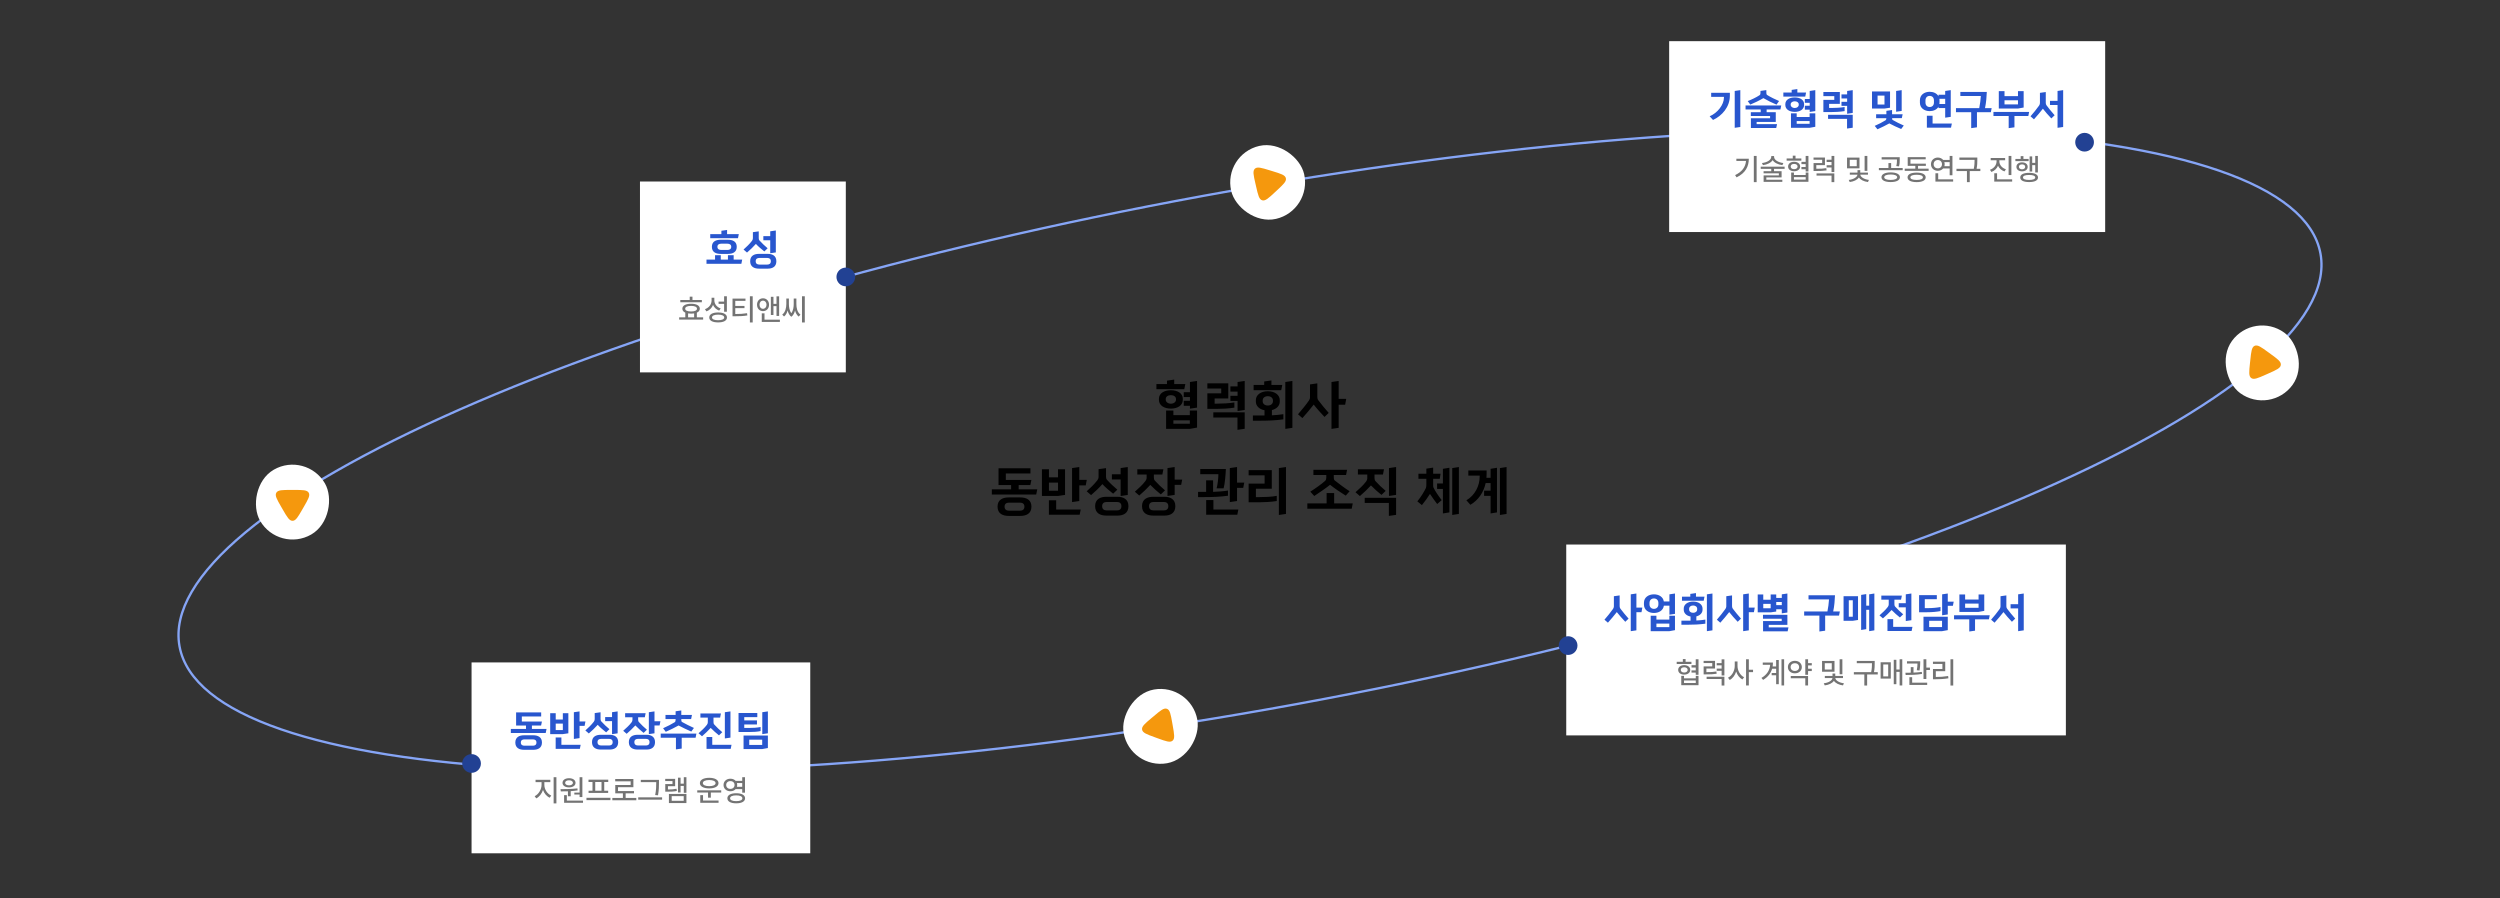 <svg width="1336" height="480" viewBox="0 0 1336 480" fill="none" xmlns="http://www.w3.org/2000/svg">
<rect x="0" y="0" width="1336" height="480" fill="#333333" stroke="none"/>
<g clip-path="url(#clip0_307_2910)">
<path d="M1240.07 135.576C1243.42 154.052 1230.91 174.73 1204.91 196.355C1178.96 217.942 1139.75 240.307 1090.19 262.146C991.092 305.819 850.738 347.333 692.628 376.323C534.518 405.313 388.627 416.283 280.576 410.592C226.545 407.746 182.011 400.736 150.15 389.749C118.235 378.744 99.275 363.835 95.926 345.359C92.576 326.882 105.085 306.204 131.085 284.579C157.04 262.992 196.249 240.627 245.805 218.789C344.908 175.115 485.261 133.601 643.371 104.611C801.481 75.621 947.372 64.651 1055.42 70.342C1109.45 73.188 1153.99 80.198 1185.85 91.185C1217.76 102.19 1236.72 117.099 1240.07 135.576Z" stroke="#86A5F6" stroke-width="1.25"/>
</g>
<rect width="181" height="102" transform="translate(252 354)" fill="white"/>
<path d="M272.99 389.542H281.086V387.738H275.806V380.698H289.204V382.876H278.864V385.582H289.6L289.16 387.738H284.254V389.542H292.064L291.624 391.72H272.99V389.542ZM284.936 392.93C287.4 392.93 289.622 393.854 289.622 396.802C289.622 399.772 287.4 400.696 284.936 400.696H280.074C277.61 400.696 275.388 399.772 275.388 396.802C275.388 393.854 277.61 392.93 280.074 392.93H284.936ZM284.826 395.13H280.206C279.216 395.13 278.336 395.548 278.336 396.802C278.336 398.078 279.216 398.496 280.206 398.496H284.826C285.816 398.496 286.674 398.078 286.674 396.802C286.674 395.548 285.816 395.13 284.826 395.13ZM296.973 384.504H300.779V381.116H303.727V391.874L300.779 392.314H294.025V381.116H296.973V384.504ZM309.711 380.17V385.56H312.857L312.417 387.892H309.711V394.448L306.675 394.888V380.61L309.711 380.17ZM309.865 400.212H296.951V394.118H300.009V398.012H310.305L309.865 400.212ZM296.973 390.136H300.779V386.704H296.973V390.136ZM325.775 392.666C328.173 392.666 330.351 393.634 330.351 396.604C330.351 399.596 328.173 400.564 325.775 400.564H321.067C318.581 400.564 316.359 399.596 316.359 396.604C316.359 393.634 318.581 392.666 321.067 392.666H325.775ZM320.935 380.632V384.218C320.935 384.68 321.023 385.186 321.331 385.516C322.695 387.034 324.147 388.376 325.687 389.674L323.927 391.368C322.365 390.114 320.759 388.816 319.417 387.342C318.075 388.882 316.271 390.598 314.665 391.962L312.817 390.356C314.357 388.97 315.985 387.452 317.327 385.692C317.613 385.318 317.811 384.812 317.811 384.35V381.072L320.935 380.632ZM327.073 392.336V385.384H323.399V383.206H327.073V380.61L330.065 380.17V391.896L327.073 392.336ZM325.489 394.844H321.309C320.121 394.844 319.307 395.328 319.307 396.604C319.307 397.902 320.121 398.386 321.309 398.386H325.489C326.589 398.386 327.403 397.902 327.403 396.604C327.403 395.328 326.589 394.844 325.489 394.844ZM345.468 392.666C347.866 392.666 350.044 393.634 350.044 396.604C350.044 399.596 347.866 400.564 345.468 400.564H340.76C338.274 400.564 336.052 399.596 336.052 396.604C336.052 393.634 338.274 392.666 340.76 392.666H345.468ZM344.588 383.316H341.024V384.548C341.024 385.01 341.112 385.516 341.42 385.846C342.784 387.364 344.17 388.662 345.71 389.96L343.95 391.654C342.388 390.4 340.914 389.102 339.528 387.672C338.142 389.19 336.492 390.774 334.886 392.138L333.038 390.532C334.578 389.146 336.162 387.782 337.504 386.022C337.79 385.648 337.988 385.142 337.988 384.68V383.316H334.072V381.116H345.028L344.588 383.316ZM349.758 380.17V385.45H352.926L352.486 387.672H349.758V391.874L346.744 392.314V380.61L349.758 380.17ZM345.182 394.844H341.002C339.814 394.844 339 395.328 339 396.604C339 397.902 339.814 398.386 341.002 398.386H345.182C346.282 398.386 347.096 397.902 347.096 396.604C347.096 395.328 346.282 394.844 345.182 394.844ZM364.084 379.664V382.062H369.782L369.342 384.262H364.084V384.592C364.084 385.12 364.128 385.626 364.48 385.824C366.196 386.814 368.748 388.068 370.838 389.014L369.43 390.95C367.318 390.048 364.37 388.64 362.632 387.694C360.894 388.684 358.166 390.026 355.79 391.082L354.36 389.168C356.692 388.112 358.87 387.034 360.564 385.956C360.916 385.736 361.048 385.208 361.048 384.68V384.262H355.636V382.062H361.048V380.104L364.084 379.664ZM371.718 394.25H364.304V400.036L361.224 400.476V394.25H353.084V392.05H372.158L371.718 394.25ZM384.833 383.47H381.291V385.868C381.291 386.33 381.379 386.836 381.687 387.166C383.051 388.684 384.437 389.982 385.977 391.28L384.217 392.974C382.655 391.72 381.181 390.422 379.795 388.992C378.409 390.51 376.759 392.094 375.153 393.458L373.305 391.852C374.845 390.466 376.429 389.102 377.771 387.342C378.057 386.968 378.255 386.462 378.255 386V383.47H374.295V381.292H385.273L384.833 383.47ZM390.355 380.17V394.184L387.363 394.624V380.61L390.355 380.17ZM390.487 400.212H377.573V393.854H380.631V398.012H390.927L390.487 400.212ZM406.463 388.508V390.686C404.747 391.082 402.305 391.192 400.105 391.192H394.671V381.028H404.703V383.228H397.729V384.988H404.527V387.166H397.729V389.014H400.369C402.151 389.014 404.439 388.926 406.463 388.508ZM410.357 380.17V391.874L407.365 392.314V380.61L410.357 380.17ZM410.357 393.084V399.75L407.321 400.3H397.355V393.084H410.357ZM400.391 398.1H407.321V395.284H400.391V398.1Z" fill="#2856CE"/>
<path d="M290.906 419.453C290.898 421.797 292.438 424.219 294.594 425.141L293.781 426.297C292.133 425.57 290.82 424.023 290.172 422.156C289.523 424.156 288.211 425.859 286.578 426.656L285.719 425.484C287.828 424.492 289.391 421.867 289.406 419.453V417.969H286.203V416.734H294.094V417.969H290.906V419.453ZM295.859 429.328V415.328H297.344V429.328H295.859ZM311.219 415.344V425.953H309.734V424.609H306.922V423.562H309.734V415.344H311.219ZM299.516 421.734C302.102 421.711 305.594 421.688 308.578 421.312L308.672 422.375C307.477 422.578 306.219 422.703 304.984 422.789V425.516H303.5V422.867C302.141 422.922 300.836 422.922 299.703 422.922L299.516 421.734ZM300.609 418.344C300.602 416.859 302.016 415.875 304.094 415.875C306.141 415.875 307.562 416.859 307.562 418.344C307.562 419.836 306.141 420.781 304.094 420.781C302.023 420.781 300.602 419.836 300.609 418.344ZM301.453 429.031V424.922H302.922V427.828H311.562V429.031H301.453ZM302.016 418.344C302.008 419.172 302.852 419.688 304.094 419.688C305.289 419.688 306.148 419.172 306.156 418.344C306.148 417.508 305.289 416.969 304.094 416.984C302.852 416.969 302.008 417.508 302.016 418.344ZM326.219 426.328V427.578H313.406V426.328H326.219ZM314.5 417.891V416.672H325.047V417.891H322.906V422.562H325V423.75H314.531V422.562H316.625V417.891H314.5ZM318.094 422.562H321.453V417.891H318.094V422.562ZM340.047 426.406V427.656H327.234V426.406H332.875V423.953H328.797V419.5H337.016V417.531H328.766V416.312H338.484V420.688H330.266V422.734H338.812V423.953H334.344V426.406H340.047ZM352.156 416.75V418.25C352.156 420.062 352.156 422.023 351.641 425.016L350.125 424.875C350.688 422.07 350.688 420.016 350.688 418.25V417.969H342.438V416.75H352.156ZM341.062 427.344V426.109H353.828V427.344H341.062ZM366.828 415.344V423.656H365.422V420.016H363.703V423.5H362.312V415.594H363.703V418.797H365.422V415.344H366.828ZM355.484 417.406V416.219H360.797V420.156H356.953V421.906C358.688 421.898 360.008 421.82 361.547 421.516L361.703 422.703C359.938 423.031 358.484 423.078 356.438 423.078H355.516V419.016H359.375V417.406H355.484ZM357.469 429.156V424.281H366.828V429.156H357.469ZM358.953 427.953H365.375V425.469H358.953V427.953ZM385.422 422.344V423.547H379.875V426.266H378.375V423.547H372.609V422.344H385.422ZM374.016 418.5C374.008 416.75 375.992 415.664 379 415.656C382.008 415.664 383.977 416.75 383.969 418.5C383.977 420.242 382.008 421.328 379 421.328C375.992 421.328 374.008 420.242 374.016 418.5ZM374.219 429.031V424.922H375.703V427.812H384V429.031H374.219ZM375.609 418.5C375.594 419.508 376.953 420.125 379 420.125C381.055 420.125 382.398 419.508 382.406 418.5C382.398 417.461 381.055 416.852 379 416.844C376.953 416.852 375.594 417.461 375.609 418.5ZM390.328 416.141C391.492 416.133 392.484 416.57 393.141 417.297H396.641V415.328H398.125V423.594H396.641V421.703H393.133C392.477 422.422 391.484 422.852 390.328 422.844C388.219 422.852 386.648 421.453 386.656 419.5C386.648 417.523 388.219 416.133 390.328 416.141ZM388.078 419.5C388.07 420.727 389.016 421.594 390.328 421.578C391.602 421.594 392.547 420.727 392.547 419.5C392.547 418.242 391.602 417.406 390.328 417.422C389.016 417.406 388.07 418.242 388.078 419.5ZM388.703 426.609C388.695 424.898 390.508 423.898 393.438 423.906C396.352 423.898 398.164 424.898 398.172 426.609C398.164 428.312 396.352 429.305 393.438 429.297C390.508 429.305 388.695 428.312 388.703 426.609ZM390.156 426.609C390.148 427.57 391.383 428.133 393.438 428.125C395.492 428.133 396.719 427.57 396.719 426.609C396.719 425.609 395.492 425.055 393.438 425.047C391.383 425.055 390.148 425.609 390.156 426.609ZM393.82 418.484C393.914 418.797 393.969 419.141 393.969 419.5C393.969 419.844 393.914 420.18 393.82 420.484H396.641V418.484H393.82Z" fill="#737373"/>
<circle cx="252" cy="408" r="5" fill="#224193"/>
<rect width="233" height="102" transform="translate(892 22)" fill="white"/>
<path d="M921.271 51.778H914.451V49.6H924.439V51.162C924.439 57.146 920.259 61.898 915.441 64.098L913.637 62.14C917.839 60.38 921.271 55.98 921.271 52.152V51.778ZM930.027 48.17V67.86L927.035 68.3V48.61L930.027 48.17ZM951.458 58.51H944.088V59.962H948.972V65.154H938.742V66.342H949.654L949.214 68.388H935.684V63.196H945.936V61.986H935.64V59.962H940.92V58.51H932.824V56.376H951.898L951.458 58.51ZM943.934 48.148V49.402C943.934 49.864 943.956 50.502 944.33 50.744C945.936 51.778 949.016 53.296 950.732 53.978L949.368 55.914C947.344 55.1 944.33 53.604 942.35 52.438C940.392 53.626 937.246 55.144 935.354 55.892L933.99 54.022C935.948 53.274 938.654 51.998 940.326 50.854C940.744 50.568 940.788 50.062 940.788 49.6V48.588L943.934 48.148ZM970.095 60.578V67.75L967.059 68.3H957.093V60.578H960.151V62.536H967.059V60.578H970.095ZM954.079 55.672C954.079 53.296 956.345 52.064 959.095 52.064C961.845 52.064 964.111 53.296 964.111 55.672V56.112C964.111 58.488 961.845 59.786 959.095 59.786C956.345 59.786 954.079 58.488 954.079 56.112V55.672ZM964.507 52.9H967.103V48.61L970.095 48.17V59.368L967.103 59.808V58.598H964.507V56.508H967.103V54.924H964.507V52.9ZM964.727 51.624H953.023V49.468H957.467V48.038L960.503 47.598V49.468H965.167L964.727 51.624ZM961.251 55.76C961.251 54.77 960.305 54.132 959.095 54.132C957.885 54.132 956.939 54.77 956.939 55.76V56.024C956.939 56.992 957.885 57.718 959.095 57.718C960.305 57.718 961.251 56.992 961.251 56.024V55.76ZM960.151 66.144H967.059V64.692H960.151V66.144ZM980.241 53.362V51.36H974.411V49.16H983.211V55.518H977.469V57.696H978.613C980.615 57.696 983.651 57.564 985.763 57.19V59.368C983.519 59.764 980.373 59.896 978.371 59.896H974.411V53.362H980.241ZM990.097 48.17V60.358L987.105 60.798V56.574H984.091V54.396H987.105V52.636H984.091V50.458H987.105V48.61L990.097 48.17ZM976.919 61.348H990.097V68.256L987.061 68.696V63.526H976.919V61.348ZM1000.4 48.896H1010.04V57.564L1007.07 58.004H1000.4V48.896ZM1016.33 63.13L1011.12 63.152C1011.12 63.548 1011.16 63.966 1011.51 64.142C1013.36 65.22 1015.16 66.1 1017.39 67.09L1015.98 68.938C1013.76 68.014 1011.49 66.936 1009.64 65.946C1007.95 66.892 1005.53 68.124 1003.31 69.092L1001.85 67.266C1004.23 66.254 1005.95 65.286 1007.6 64.296C1007.95 64.098 1008.06 63.592 1008.08 63.152H1002.6V61.062H1008.08V59.236L1011.12 58.796V61.062H1016.77L1016.33 63.13ZM1016.26 48.17V59.28L1013.29 59.72V48.61L1016.26 48.17ZM1007.07 51.096H1003.37V55.87H1007.07V51.096ZM1039.51 62.888V57.74H1035.94V57.014C1035.06 58.576 1033.24 59.39 1031.23 59.39C1028.46 59.39 1026 57.806 1026 54.858V53.582C1026 50.634 1028.46 49.05 1031.23 49.05C1033.24 49.05 1035.06 49.886 1035.94 51.448V50.612H1039.51V48.61L1042.48 48.17V62.448L1039.51 62.888ZM1042.63 68.212H1029.72V61.854H1032.77V66.012H1043.07L1042.63 68.212ZM1033.5 54.77V53.67C1033.5 52.13 1032.55 51.25 1031.23 51.25C1029.91 51.25 1028.97 52.13 1028.97 53.67V54.77C1028.97 56.31 1029.91 57.19 1031.23 57.19C1032.55 57.19 1033.5 56.31 1033.5 54.77ZM1036.47 54.858C1036.47 55.1 1036.45 55.342 1036.4 55.562H1039.51V52.812H1036.4C1036.45 53.054 1036.47 53.318 1036.47 53.582V54.858ZM1045.27 57.784H1057.7C1058.08 55.958 1058.47 53.164 1058.56 51.316H1047.61V49.116H1061.75C1061.66 51.558 1061.42 54.902 1060.78 57.784H1064.35L1063.91 59.962H1056.49V68.036L1053.41 68.476V59.962H1045.27V57.784ZM1071.21 51.382H1078.41V48.698H1081.44V57.454L1078.41 58.004H1068.16V48.698H1071.21V51.382ZM1084.37 59.808L1083.93 61.986H1076.52V68.036L1073.44 68.476V61.986H1065.3V59.808H1084.37ZM1071.21 55.804H1078.41V53.582H1071.21V55.804ZM1102.55 48.17V67.86L1099.55 68.3V56.112H1095.51V53.89H1099.55V48.61L1102.55 48.17ZM1093.26 49.182V54.968C1093.26 55.43 1093.37 55.914 1093.64 56.266C1094.78 57.806 1096.5 59.918 1097.99 61.59L1096.23 63.284C1094.69 61.656 1092.84 59.588 1091.72 58.092C1090.42 59.742 1088.51 62.074 1086.95 63.768L1085.1 62.162C1086.6 60.424 1088.38 58.312 1089.68 56.442C1089.94 56.068 1090.14 55.562 1090.14 55.1V49.622L1093.26 49.182Z" fill="#2856CE"/>
<path d="M938.742 83.328V97.328H937.242V83.328H938.742ZM927.242 93.578C930.961 91.805 932.781 89.281 933.07 86.016H927.914V84.828H934.57C934.57 88.93 932.828 92.477 928.023 94.781L927.242 93.578ZM948.07 83.859C948.078 85.469 950.297 86.82 953.023 87.125L952.508 88.25C950.211 87.969 948.203 87 947.305 85.57C946.398 87 944.391 87.969 942.117 88.25L941.602 87.125C944.336 86.82 946.547 85.469 946.555 83.859V83.391H948.07V83.859ZM940.93 90.25V89.062H953.695V90.25H948.039V91.5H952.086V94.812H943.93V96.047H952.477V97.188H942.477V93.734H950.617V92.641H942.461V91.5H946.555V90.25H940.93ZM962.648 84.672V85.859H954.773V84.672H958.055V83.203H959.523V84.672H962.648ZM955.555 88.984C955.555 87.477 956.867 86.461 958.773 86.453C960.656 86.461 962 87.477 962.008 88.984C962 90.508 960.656 91.508 958.773 91.516C956.867 91.508 955.555 90.508 955.555 88.984ZM956.945 88.984C956.938 89.852 957.664 90.406 958.773 90.406C959.867 90.406 960.617 89.852 960.633 88.984C960.617 88.133 959.867 87.586 958.773 87.594C957.664 87.586 956.938 88.133 956.945 88.984ZM957.211 97.156V92.188H958.68V93.516H964.961V92.188H966.43V97.156H957.211ZM958.68 95.984H964.961V94.656H958.68V95.984ZM962.68 90.453V89.25H964.945V87.719H962.695V86.5H964.945V83.328H966.43V91.625H964.945V90.453H962.68ZM975.258 84.172V88.25H970.633V90.188C973.07 90.188 974.398 90.133 975.977 89.844L976.117 91.047C974.406 91.336 972.969 91.383 970.18 91.391H969.164V87.125H973.773V85.359H969.148V84.172H975.258ZM970.758 93.859V92.656H980.258V97.344H978.773V93.859H970.758ZM976.148 89.484V88.297H978.773V86.562H976.148V85.375H978.773V83.344H980.258V91.953H978.773V89.484H976.148ZM993.711 84.219V89.969H987.055V84.219H993.711ZM987.977 96.141C990.523 95.891 992.516 94.617 992.617 93.359H988.539V92.234H992.648V90.922H994.117V92.234H998.242V93.359H994.148C994.25 94.578 996.195 95.859 998.742 96.141L998.242 97.281C996.047 97.016 994.234 96.078 993.391 94.844C992.531 96.094 990.695 97.016 988.492 97.281L987.977 96.141ZM988.508 88.812H992.242V85.406H988.508V88.812ZM996.445 91.328V83.328H997.914V91.328H996.445ZM1010.37 92.125C1013.4 92.125 1015.31 93.086 1015.32 94.719C1015.31 96.344 1013.4 97.305 1010.37 97.297C1007.37 97.305 1005.45 96.344 1005.45 94.719C1005.45 93.086 1007.37 92.125 1010.37 92.125ZM1004.07 90.969V89.766H1009.18V87.141H1010.63V89.766H1016.8V90.969H1004.07ZM1005.55 85.203V84.016H1015.21V85.188C1015.22 86.305 1015.22 87.461 1014.82 88.906L1013.37 88.75C1013.74 87.32 1013.74 86.289 1013.74 85.203H1005.55ZM1006.93 94.719C1006.91 95.625 1008.25 96.148 1010.37 96.156C1012.51 96.148 1013.84 95.625 1013.85 94.719C1013.84 93.797 1012.51 93.258 1010.37 93.25C1008.25 93.258 1006.91 93.797 1006.93 94.719ZM1030.66 90.141V91.328H1017.88V90.141H1023.55V88.656H1019.48V83.969H1029.09V85.141H1020.95V87.469H1029.18V88.656H1024.99V90.141H1030.66ZM1019.4 94.781C1019.4 93.156 1021.22 92.242 1024.26 92.234C1027.27 92.242 1029.08 93.156 1029.09 94.781C1029.08 96.406 1027.27 97.32 1024.26 97.328C1021.22 97.32 1019.4 96.406 1019.4 94.781ZM1020.9 94.781C1020.89 95.68 1022.12 96.172 1024.26 96.156C1026.37 96.172 1027.6 95.68 1027.6 94.781C1027.6 93.898 1026.37 93.391 1024.26 93.391C1022.12 93.391 1020.89 93.898 1020.9 94.781ZM1043.38 83.344V93.656H1041.9V90.016H1038.42C1037.77 90.805 1036.75 91.281 1035.59 91.281C1033.48 91.281 1031.91 89.805 1031.91 87.75C1031.91 85.68 1033.48 84.203 1035.59 84.188C1036.74 84.195 1037.75 84.672 1038.41 85.453H1041.9V83.344H1043.38ZM1033.34 87.75C1033.33 89.07 1034.27 89.977 1035.59 89.969C1036.84 89.977 1037.8 89.07 1037.8 87.75C1037.8 86.43 1036.84 85.523 1035.59 85.516C1034.27 85.523 1033.33 86.43 1033.34 87.75ZM1034.29 97.031V92.578H1035.77V95.828H1043.76V97.031H1034.29ZM1039.06 86.656C1039.17 87 1039.23 87.359 1039.23 87.75C1039.23 88.125 1039.17 88.484 1039.07 88.812H1041.9V86.656H1039.06ZM1056.68 84.203V85.438C1056.68 86.766 1056.68 88.211 1056.29 90.203H1058.3V91.422H1052.63V97.344H1051.13V91.422H1045.54V90.203H1054.79C1055.2 88.203 1055.2 86.742 1055.21 85.438V85.422H1047.1V84.203H1056.68ZM1068.46 86.25C1068.46 88.062 1069.8 89.766 1071.96 90.453L1071.2 91.609C1069.59 91.078 1068.38 89.977 1067.73 88.578C1067.11 90.102 1065.86 91.305 1064.2 91.891L1063.43 90.719C1065.61 89.977 1066.95 88.164 1066.96 86.25V85.641H1063.82V84.438H1071.54V85.641H1068.46V86.25ZM1065.73 97.031V92.594H1067.23V95.828H1075.3V97.031H1065.73ZM1073.4 93.562V83.344H1074.88V93.562H1073.4ZM1089.04 83.328V92.156H1087.63V88.25H1086.01V91.672H1084.62V83.594H1086.01V87.031H1087.63V83.328H1089.04ZM1077.02 86.094V84.922H1079.85V83.438H1081.32V84.922H1084.1V86.094H1077.02ZM1077.57 89.156C1077.57 87.703 1078.82 86.75 1080.57 86.75C1082.36 86.75 1083.6 87.703 1083.6 89.156C1083.6 90.609 1082.36 91.562 1080.57 91.562C1078.82 91.562 1077.57 90.609 1077.57 89.156ZM1078.9 89.156C1078.9 89.953 1079.58 90.477 1080.57 90.484C1081.58 90.477 1082.27 89.953 1082.26 89.156C1082.27 88.359 1081.58 87.836 1080.57 87.844C1079.58 87.836 1078.9 88.359 1078.9 89.156ZM1079.62 94.844C1079.6 93.258 1081.38 92.359 1084.35 92.359C1087.33 92.359 1089.11 93.258 1089.12 94.844C1089.11 96.414 1087.33 97.305 1084.35 97.297C1081.38 97.305 1079.6 96.414 1079.62 94.844ZM1081.09 94.844C1081.07 95.688 1082.27 96.172 1084.35 96.156C1086.44 96.172 1087.62 95.688 1087.63 94.844C1087.62 93.961 1086.44 93.492 1084.35 93.5C1082.27 93.492 1081.07 93.961 1081.09 94.844Z" fill="#737373"/>
<circle cx="1114" cy="76" r="5" fill="#224193"/>
<rect width="110" height="102" transform="translate(342 97)" fill="white"/>
<path d="M389.011 128.12C391.497 128.12 393.719 129 393.719 131.904C393.719 134.808 391.497 135.688 389.011 135.688H385.139C382.653 135.688 380.431 134.808 380.431 131.904C380.431 129 382.653 128.12 385.139 128.12H389.011ZM385.183 136.37V138.746H389.011V136.37H392.069V138.746H396.623L396.183 140.968H377.549V138.746H382.125V136.37H385.183ZM394.379 127.284H379.551V125.128H385.513V123.324L388.549 122.884V125.128H394.819L394.379 127.284ZM388.747 130.232H385.403C384.281 130.232 383.379 130.694 383.379 131.904C383.379 133.114 384.281 133.576 385.403 133.576H388.747C389.869 133.576 390.771 133.114 390.771 131.904C390.771 130.694 389.869 130.232 388.747 130.232ZM410.31 135.666C412.708 135.666 414.886 136.634 414.886 139.604C414.886 142.596 412.708 143.564 410.31 143.564H405.602C403.116 143.564 400.894 142.596 400.894 139.604C400.894 136.634 403.116 135.666 405.602 135.666H410.31ZM405.47 123.632V127.218C405.47 127.68 405.558 128.186 405.866 128.516C407.23 130.034 408.682 131.376 410.222 132.674L408.462 134.368C406.9 133.114 405.294 131.816 403.952 130.342C402.61 131.882 400.806 133.598 399.2 134.962L397.352 133.356C398.892 131.97 400.52 130.452 401.862 128.692C402.148 128.318 402.346 127.812 402.346 127.35V124.072L405.47 123.632ZM411.608 135.336V128.384H407.934V126.206H411.608V123.61L414.6 123.17V134.896L411.608 135.336ZM410.024 137.844H405.844C404.656 137.844 403.842 138.328 403.842 139.604C403.842 140.902 404.656 141.386 405.844 141.386H410.024C411.124 141.386 411.938 140.902 411.938 139.604C411.938 138.328 411.124 137.844 410.024 137.844Z" fill="#2856CE"/>
<path d="M375.07 160.312H370.055V158.531H368.586V160.312H363.555V161.516H375.07V160.312ZM362.945 170.781H375.758V169.578H372.398V167.078C373.414 166.633 373.984 165.914 373.977 164.969C373.984 163.297 372.188 162.312 369.32 162.328C366.43 162.312 364.641 163.297 364.648 164.969C364.641 165.914 365.211 166.633 366.227 167.078V169.578H362.945V170.781ZM366.164 164.969C366.148 164.016 367.32 163.477 369.32 163.469C371.289 163.477 372.469 164.016 372.461 164.969C372.469 165.914 371.289 166.453 369.32 166.453C367.32 166.453 366.148 165.914 366.164 164.969ZM367.711 169.578V167.492C368.195 167.57 368.734 167.609 369.32 167.609C369.906 167.609 370.453 167.57 370.945 167.492V169.578H367.711ZM381.742 160.422V159.109H380.273V160.484C380.258 162.586 378.961 164.453 376.727 165.219L377.523 166.406C379.219 165.797 380.438 164.539 381.039 162.938C381.648 164.344 382.781 165.422 384.32 165.984L385.133 164.828C383.008 164.133 381.734 162.383 381.742 160.422ZM379.023 169.656C379.016 171.344 380.812 172.305 383.758 172.297C386.688 172.305 388.484 171.344 388.492 169.656C388.484 167.961 386.688 166.977 383.758 166.984C380.812 166.977 379.016 167.961 379.023 169.656ZM380.492 169.656C380.484 168.695 381.703 168.141 383.758 168.141C385.797 168.141 387.016 168.695 387.023 169.656C387.016 170.586 385.797 171.133 383.758 171.125C381.703 171.133 380.484 170.586 380.492 169.656ZM384.008 162.391H386.961V166.594H388.445V158.328H386.961V161.172H384.008V162.391ZM398.383 159.562H391.461V169.016H392.602C395.242 169.008 397.164 168.938 399.383 168.578L399.227 167.375C397.148 167.711 395.375 167.797 392.93 167.812V164.672H397.852V163.484H392.93V160.781H398.383V159.562ZM400.742 172.328H402.242V158.328H400.742V172.328ZM407.758 159.406C405.891 159.406 404.547 160.828 404.555 162.844C404.547 164.859 405.891 166.281 407.758 166.266C409.609 166.281 410.977 164.859 410.977 162.844C410.977 160.828 409.609 159.406 407.758 159.406ZM405.883 162.844C405.875 161.555 406.672 160.664 407.758 160.672C408.836 160.664 409.617 161.555 409.633 162.844C409.617 164.141 408.836 165.016 407.758 165.016C406.672 165.016 405.875 164.141 405.883 162.844ZM407.086 172.031H416.773V170.828H408.555V167.438H407.086V172.031ZM411.945 168.328H413.336V163.594H414.961V168.828H416.367V158.344H414.961V162.375H413.336V158.594H411.945V168.328ZM430.086 158.328H428.586V172.328H430.086V158.328ZM418.023 168.125L418.992 169.141C419.969 168.391 420.562 167.219 420.898 165.914C421.227 167.273 421.836 168.531 422.883 169.297C423.93 168.531 424.539 167.281 424.867 165.914C425.211 167.25 425.812 168.445 426.836 169.188L427.758 168.125C426.008 166.859 425.578 164.438 425.586 162.469V159.531H424.164V162.469C424.156 164.008 423.922 165.969 422.883 167.359C421.828 165.938 421.594 163.945 421.586 162.469V159.531H420.211V162.469C420.195 164.383 419.773 166.82 418.023 168.125Z" fill="#737373"/>
<circle cx="452" cy="148" r="5" fill="#224193"/>
<rect width="267" height="102" transform="translate(837 291)" fill="white"/>
<path d="M874.492 317.17V324.694H877.66L877.22 327.158H874.492V336.86L871.478 337.3V317.61L874.492 317.17ZM865.538 318.182V323.968C865.538 324.43 865.67 324.914 865.934 325.266C867.078 326.806 868.816 328.918 870.312 330.59L868.552 332.284C867.012 330.656 865.142 328.588 864.02 327.092C862.722 328.742 860.83 331.074 859.268 332.768L857.42 331.162C858.916 329.424 860.676 327.312 861.974 325.442C862.238 325.068 862.458 324.562 862.458 324.1V318.622L865.538 318.182ZM892.14 321.438V317.61L895.11 317.17V328.06L892.14 328.5V323.682H889.17C888.818 326.234 886.486 327.576 883.868 327.576C881.03 327.576 878.522 325.992 878.522 323.044V322.142C878.522 319.194 881.03 317.61 883.868 317.61C886.464 317.61 888.796 318.952 889.148 321.438H892.14ZM895.11 336.75L892.14 337.3H882.13V329.05H885.188V331.118H892.096V329.05H895.11V336.75ZM886.244 322.956V322.23C886.244 320.69 885.21 319.81 883.868 319.81C882.526 319.81 881.492 320.69 881.492 322.23V322.956C881.492 324.496 882.526 325.376 883.868 325.376C885.21 325.376 886.244 324.496 886.244 322.956ZM885.188 335.144H892.096V333.252H885.188V335.144ZM899.799 325.178C899.799 323.132 901.757 321.482 904.815 321.482C907.873 321.482 909.831 323.132 909.831 325.178V325.882C909.831 327.51 908.577 328.896 906.531 329.402V331.602C908.137 331.514 909.919 331.36 911.349 331.118V333.296C908.203 333.736 904.837 333.868 901.449 333.868H898.545V331.668H903.429V329.468C901.163 329.05 899.799 327.598 899.799 325.882V325.178ZM912.163 317.61L915.133 317.17V336.86L912.163 337.3V317.61ZM910.447 321.042H898.853V318.842H903.297V317.39L906.333 316.95V318.842H910.887L910.447 321.042ZM906.971 325.376C906.971 324.298 906.091 323.572 904.815 323.572C903.539 323.572 902.659 324.298 902.659 325.376V325.684C902.659 326.762 903.539 327.488 904.815 327.488C906.091 327.488 906.971 326.762 906.971 325.684V325.376ZM934.562 317.17V324.694H937.73L937.29 327.158H934.562V336.86L931.548 337.3V317.61L934.562 317.17ZM925.608 318.182V323.968C925.608 324.43 925.74 324.914 926.004 325.266C927.148 326.806 928.886 328.918 930.382 330.59L928.622 332.284C927.082 330.656 925.212 328.588 924.09 327.092C922.792 328.742 920.9 331.074 919.338 332.768L917.49 331.162C918.986 329.424 920.746 327.312 922.044 325.442C922.308 325.068 922.528 324.562 922.528 324.1V318.622L925.608 318.182ZM952.188 327.774V325.574H949.218V326.806L946.248 327.246H939.318V317.698H942.288V320.514H946.248V317.698H949.218V319.524H952.188V317.61L955.18 317.17V327.334L952.188 327.774ZM955.312 337.388H942.178V331.91H952.144V330.634H942.134V328.544H955.18V333.934H945.214V335.298H955.752L955.312 337.388ZM942.288 325.046H946.248V322.714H942.288V325.046ZM949.218 321.724V323.396H952.188V321.724H949.218ZM964.143 326.784H976.573C976.947 324.958 977.343 322.164 977.431 320.316H966.475V318.116H980.621C980.533 320.558 980.291 323.902 979.653 326.784H983.217L982.777 328.962H975.363V337.036L972.283 337.476V328.962H964.143V326.784ZM997.323 317.478V323.66H998.885V317.61L1001.66 317.17V336.86L998.885 337.3V325.882H997.323V336.222L994.595 336.662V317.918L997.323 317.478ZM992.923 331.316L990.129 331.756H985.201V318.6H992.923V331.316ZM990.129 329.578V320.778H987.995V329.578H990.129ZM1016.36 318.292L1015.92 320.47H1012.37V322.868C1012.37 323.33 1012.46 323.836 1012.77 324.166C1014.13 325.684 1015.52 326.982 1017.06 328.28L1015.3 329.974C1013.74 328.72 1012.26 327.422 1010.88 325.992C1009.49 327.51 1007.84 329.094 1006.24 330.458L1004.39 328.852C1005.93 327.466 1007.51 326.102 1008.85 324.342C1009.14 323.968 1009.34 323.462 1009.34 323V320.47H1005.38V318.292H1016.36ZM1018.45 331.888V324.562H1014.68V322.362H1018.45V317.61L1021.44 317.17V331.448L1018.45 331.888ZM1021.57 337.212H1008.66V330.854H1011.71V335.012H1022.01L1021.57 337.212ZM1040.89 329.578V336.75L1037.83 337.3H1027.91V329.578H1040.89ZM1037 324.386V326.564C1035.21 326.916 1032.53 327.18 1029.8 327.18H1025.56V318.028H1035.04V320.228H1028.61V324.98H1030.55C1032.71 324.98 1035.41 324.716 1037 324.386ZM1040.89 317.17V321.548H1044.06L1043.62 323.748H1040.89V328.368L1037.88 328.808V317.61L1040.89 317.17ZM1030.95 335.1H1037.83V331.756H1030.95V335.1ZM1050.16 320.382H1057.35V317.698H1060.39V326.454L1057.35 327.004H1047.1V317.698H1050.16V320.382ZM1063.31 328.808L1062.87 330.986H1055.46V337.036L1052.38 337.476V330.986H1044.24V328.808H1063.31ZM1050.16 324.804H1057.35V322.582H1050.16V324.804ZM1081.49 317.17V336.86L1078.49 337.3V325.112H1074.45V322.89H1078.49V317.61L1081.49 317.17ZM1072.2 318.182V323.968C1072.2 324.43 1072.31 324.914 1072.58 325.266C1073.72 326.806 1075.44 328.918 1076.93 330.59L1075.17 332.284C1073.63 330.656 1071.78 328.588 1070.66 327.092C1069.36 328.742 1067.45 331.074 1065.89 332.768L1064.04 331.162C1065.54 329.424 1067.32 327.312 1068.62 325.442C1068.88 325.068 1069.08 324.562 1069.08 324.1V318.622L1072.2 318.182Z" fill="#2856CE"/>
<path d="M903.906 353.672V354.859H896.031V353.672H899.312V352.203H900.781V353.672H903.906ZM896.812 357.984C896.812 356.477 898.125 355.461 900.031 355.453C901.914 355.461 903.258 356.477 903.266 357.984C903.258 359.508 901.914 360.508 900.031 360.516C898.125 360.508 896.812 359.508 896.812 357.984ZM898.203 357.984C898.195 358.852 898.922 359.406 900.031 359.406C901.125 359.406 901.875 358.852 901.891 357.984C901.875 357.133 901.125 356.586 900.031 356.594C898.922 356.586 898.195 357.133 898.203 357.984ZM898.469 366.156V361.188H899.938V362.516H906.219V361.188H907.688V366.156H898.469ZM899.938 364.984H906.219V363.656H899.938V364.984ZM903.938 359.453V358.25H906.203V356.719H903.953V355.5H906.203V352.328H907.688V360.625H906.203V359.453H903.938ZM916.516 353.172V357.25H911.891V359.188C914.328 359.188 915.656 359.133 917.234 358.844L917.375 360.047C915.664 360.336 914.227 360.383 911.438 360.391H910.422V356.125H915.031V354.359H910.406V353.172H916.516ZM912.016 362.859V361.656H921.516V366.344H920.031V362.859H912.016ZM917.406 358.484V357.297H920.031V355.562H917.406V354.375H920.031V352.344H921.516V360.953H920.031V358.484H917.406ZM928.531 355.891C928.516 358.367 929.961 360.906 932.047 361.922L931.125 363.109C929.602 362.312 928.422 360.75 927.805 358.883C927.18 360.867 925.953 362.547 924.359 363.375L923.438 362.172C925.586 361.141 927.039 358.453 927.047 355.891V353.5H928.531V355.891ZM933.094 366.328V352.328H934.578V357.906H936.828V359.172H934.578V366.328H933.094ZM953.438 352.328V366.328H952.031V352.328H953.438ZM941.328 362.281C944.305 360.516 945.727 358.164 945.984 355.281H942.016V354.062H947.453C947.453 354.781 947.398 355.477 947.289 356.156H949.172V352.688H950.578V365.641H949.172V360.875H946.781V359.656H949.172V357.375H947.016C946.336 359.727 944.844 361.773 942.203 363.344L941.328 362.281ZM968.219 354.375V355.594H966.234V357.375H968.219V358.625H966.234V360.625H964.75V352.328H966.234V354.375H968.219ZM955.453 356.484C955.438 354.523 957.031 353.141 959.172 353.141C961.32 353.141 962.891 354.523 962.906 356.484C962.891 358.461 961.32 359.828 959.172 359.828C957.031 359.828 955.438 358.461 955.453 356.484ZM956.906 356.484C956.891 357.742 957.859 358.578 959.172 358.562C960.484 358.578 961.445 357.742 961.453 356.484C961.445 355.234 960.484 354.414 959.172 354.406C957.859 354.414 956.891 355.234 956.906 356.484ZM956.984 362.453V361.25H966.234V366.328H964.75V362.453H956.984ZM980.359 353.219V358.969H973.703V353.219H980.359ZM974.625 365.141C977.172 364.891 979.164 363.617 979.266 362.359H975.188V361.234H979.297V359.922H980.766V361.234H984.891V362.359H980.797C980.898 363.578 982.844 364.859 985.391 365.141L984.891 366.281C982.695 366.016 980.883 365.078 980.039 363.844C979.18 365.094 977.344 366.016 975.141 366.281L974.625 365.141ZM975.156 357.812H978.891V354.406H975.156V357.812ZM983.094 360.328V352.328H984.562V360.328H983.094ZM1001.84 353.203V354.438C1001.84 355.766 1001.84 357.211 1001.45 359.203H1003.47V360.422H997.797V366.344H996.297V360.422H990.703V359.203H999.953C1000.37 357.203 1000.37 355.742 1000.38 354.438V354.422H992.266V353.203H1001.84ZM1016.58 352.328V366.328H1015.16V359.031H1013.42V365.641H1012.02V352.594H1013.42V357.812H1015.16V352.328H1016.58ZM1005 362.641V353.906H1010.44V362.641H1005ZM1006.41 361.453H1009.05V355.078H1006.41V361.453ZM1026.16 353.391V354.172C1026.14 355.109 1026.14 356.5 1025.8 358.312L1024.33 358.172C1024.63 356.625 1024.68 355.492 1024.7 354.609H1019.09V353.391H1026.16ZM1018.25 359.516C1019.11 359.516 1020.09 359.508 1021.11 359.484V356.531H1022.58V359.438C1024.08 359.375 1025.62 359.266 1027.03 359.062L1027.12 360.141C1024.2 360.656 1020.86 360.711 1018.39 360.719L1018.25 359.516ZM1020.38 366.031V361.891H1021.86V364.828H1029.89V366.031H1020.38ZM1027.92 362.844V352.328H1029.44V356.781H1031.36V358.031H1029.44V362.844H1027.92ZM1043.81 352.328V366.359H1042.33V352.328H1043.81ZM1032.97 354.797V353.594H1039.53V358.703H1034.5V361.766C1036.77 361.758 1038.75 361.648 1041.09 361.266L1041.23 362.484C1038.76 362.898 1036.65 362.992 1034.17 363H1032.98V357.516H1038.02V354.797H1032.97Z" fill="#737373"/>
<circle cx="838" cy="345" r="5" fill="#224193"/>
<path d="M639.711 219.372V228.5L635.847 229.2H623.163V219.372H627.055V221.864H635.847V219.372H639.711ZM619.327 213.128C619.327 210.104 622.211 208.536 625.711 208.536C629.211 208.536 632.095 210.104 632.095 213.128V213.688C632.095 216.712 629.211 218.364 625.711 218.364C622.211 218.364 619.327 216.712 619.327 213.688V213.128ZM632.599 209.6H635.903V204.14L639.711 203.58V217.832L635.903 218.392V216.852H632.599V214.192H635.903V212.176H632.599V209.6ZM632.879 207.976H617.983V205.232H623.639V203.412L627.503 202.852V205.232H633.439L632.879 207.976ZM628.455 213.24C628.455 211.98 627.251 211.168 625.711 211.168C624.171 211.168 622.967 211.98 622.967 213.24V213.576C622.967 214.808 624.171 215.732 625.711 215.732C627.251 215.732 628.455 214.808 628.455 213.576V213.24ZM627.055 226.456H635.847V224.608H627.055V226.456ZM652.624 210.188V207.64H645.204V204.84H656.404V212.932H649.096V215.704H650.552C653.1 215.704 656.964 215.536 659.652 215.06V217.832C656.796 218.336 652.792 218.504 650.244 218.504H645.204V210.188H652.624ZM665.168 203.58V219.092L661.36 219.652V214.276H657.524V211.504H661.36V209.264H657.524V206.492H661.36V204.14L665.168 203.58ZM648.396 220.352H665.168V229.144L661.304 229.704V223.124H648.396V220.352ZM671.136 213.772C671.136 211.168 673.628 209.068 677.52 209.068C681.412 209.068 683.904 211.168 683.904 213.772V214.668C683.904 216.74 682.308 218.504 679.704 219.148V221.948C681.748 221.836 684.016 221.64 685.836 221.332V224.104C681.832 224.664 677.548 224.832 673.236 224.832H669.54V222.032H675.756V219.232C672.872 218.7 671.136 216.852 671.136 214.668V213.772ZM686.872 204.14L690.652 203.58V228.64L686.872 229.2V204.14ZM684.688 208.508H669.932V205.708H675.588V203.86L679.452 203.3V205.708H685.248L684.688 208.508ZM680.264 214.024C680.264 212.652 679.144 211.728 677.52 211.728C675.896 211.728 674.776 212.652 674.776 214.024V214.416C674.776 215.788 675.896 216.712 677.52 216.712C679.144 216.712 680.264 215.788 680.264 214.416V214.024ZM715.38 203.58V213.156H719.412L718.852 216.292H715.38V228.64L711.544 229.2V204.14L715.38 203.58ZM703.984 204.868V212.232C703.984 212.82 704.152 213.436 704.488 213.884C705.944 215.844 708.156 218.532 710.06 220.66L707.82 222.816C705.86 220.744 703.48 218.112 702.052 216.208C700.4 218.308 697.992 221.276 696.004 223.432L693.652 221.388C695.556 219.176 697.796 216.488 699.448 214.108C699.784 213.632 700.064 212.988 700.064 212.4V205.428L703.984 204.868Z" fill="black"/>
<path d="M530.035 261.508H540.339V259.212H533.619V250.252H550.671V253.024H537.511V256.468H551.175L550.615 259.212H544.371V261.508H554.311L553.751 264.28H530.035V261.508ZM545.239 265.82C548.375 265.82 551.203 266.996 551.203 270.748C551.203 274.528 548.375 275.704 545.239 275.704H539.051C535.915 275.704 533.087 274.528 533.087 270.748C533.087 266.996 535.915 265.82 539.051 265.82H545.239ZM545.099 268.62H539.219C537.959 268.62 536.839 269.152 536.839 270.748C536.839 272.372 537.959 272.904 539.219 272.904H545.099C546.359 272.904 547.451 272.372 547.451 270.748C547.451 269.152 546.359 268.62 545.099 268.62ZM560.559 255.096H565.403V250.784H569.155V264.476L565.403 265.036H556.807V250.784H560.559V255.096ZM576.771 249.58V256.44H580.775L580.215 259.408H576.771V267.752L572.907 268.312V250.14L576.771 249.58ZM576.967 275.088H560.531V267.332H564.423V272.288H577.527L576.967 275.088ZM560.559 262.264H565.403V257.896H560.559V262.264ZM597.215 265.484C600.267 265.484 603.039 266.716 603.039 270.496C603.039 274.304 600.267 275.536 597.215 275.536H591.223C588.059 275.536 585.231 274.304 585.231 270.496C585.231 266.716 588.059 265.484 591.223 265.484H597.215ZM591.055 250.168V254.732C591.055 255.32 591.167 255.964 591.559 256.384C593.295 258.316 595.143 260.024 597.103 261.676L594.863 263.832C592.875 262.236 590.831 260.584 589.123 258.708C587.415 260.668 585.119 262.852 583.075 264.588L580.723 262.544C582.683 260.78 584.755 258.848 586.463 256.608C586.827 256.132 587.079 255.488 587.079 254.9V250.728L591.055 250.168ZM598.867 265.064V256.216H594.191V253.444H598.867V250.14L602.675 249.58V264.504L598.867 265.064ZM596.851 268.256H591.531C590.019 268.256 588.983 268.872 588.983 270.496C588.983 272.148 590.019 272.764 591.531 272.764H596.851C598.251 272.764 599.287 272.148 599.287 270.496C599.287 268.872 598.251 268.256 596.851 268.256ZM622.28 265.484C625.332 265.484 628.104 266.716 628.104 270.496C628.104 274.304 625.332 275.536 622.28 275.536H616.288C613.124 275.536 610.296 274.304 610.296 270.496C610.296 266.716 613.124 265.484 616.288 265.484H622.28ZM621.16 253.584H616.624V255.152C616.624 255.74 616.736 256.384 617.128 256.804C618.864 258.736 620.628 260.388 622.588 262.04L620.348 264.196C618.36 262.6 616.484 260.948 614.72 259.128C612.956 261.06 610.856 263.076 608.812 264.812L606.46 262.768C608.42 261.004 610.436 259.268 612.144 257.028C612.508 256.552 612.76 255.908 612.76 255.32V253.584H607.776V250.784H621.72L621.16 253.584ZM627.74 249.58V256.3H631.772L631.212 259.128H627.74V264.476L623.904 265.036V250.14L627.74 249.58ZM621.916 268.256H616.596C615.084 268.256 614.048 268.872 614.048 270.496C614.048 272.148 615.084 272.764 616.596 272.764H621.916C623.316 272.764 624.352 272.148 624.352 270.496C624.352 268.872 623.316 268.256 621.916 268.256ZM661.072 249.58V257.896H664.936L664.376 260.724H661.072V267.752L657.208 268.312V250.14L661.072 249.58ZM640.24 262.852H644.552V256.692H648.276V262.852C650.74 262.768 653.848 262.544 656.228 262.152V264.924C652.252 265.484 647.94 265.652 643.628 265.652H640.24V262.852ZM661.212 275.088H644.58V267.22H648.444V272.288H661.772L661.212 275.088ZM651.104 253.416H641.416V250.616H655.108C654.996 253.528 654.576 258.596 653.904 260.948H650.152C650.768 258.876 651.104 255.208 651.104 253.416ZM675.804 258.428V254.004H667.264V251.232H679.64V261.172H671.156V265.652H673.172C675.72 265.652 679.612 265.54 682.3 264.98V267.752C679.444 268.228 675.468 268.424 672.836 268.424H667.264V258.428H675.804ZM687.228 249.58V274.64L683.42 275.2V250.14L687.228 249.58ZM719.328 253.836H712.776V255.096C712.776 255.684 712.832 256.384 713.28 256.748C715.296 258.344 718.712 260.948 721.232 262.516L719.16 264.868C716.612 263.328 712.776 260.696 710.788 259.072C708.8 260.724 704.796 263.44 702.332 265.064L700.232 262.74C702.892 261.06 706.196 258.736 708.156 256.972C708.604 256.58 708.772 255.852 708.772 255.264V253.836H701.884V251.064H719.888L719.328 253.836ZM698.636 269.012H708.94V263.496H712.972V269.012H722.912L722.352 271.868H698.636V269.012ZM739.045 253.584H734.537V255.432C734.537 256.02 734.649 256.664 735.041 257.084C736.777 259.016 738.541 260.668 740.501 262.32L738.261 264.476C736.273 262.88 734.397 261.228 732.633 259.408C730.869 261.34 728.769 263.356 726.725 265.092L724.373 263.048C726.333 261.284 728.349 259.548 730.057 257.308C730.421 256.832 730.673 256.188 730.673 255.6V253.584H725.661V250.784H739.605L739.045 253.584ZM729.301 266.016H746.073V275.144L742.209 275.704V268.76H729.301V266.016ZM746.073 249.58V264.476L742.265 265.036V250.14L746.073 249.58ZM762.017 260.752C762.213 260.304 762.241 259.492 762.241 258.904V255.88H758.013V253.164H762.241V250.448L765.881 249.888V253.164H769.829L769.409 255.88H765.881V258.82C765.881 259.408 765.853 260.108 766.077 260.612C766.805 262.236 768.961 265.428 770.445 267.276L768.037 269.348C766.889 267.864 765.265 265.652 764.173 263.944C762.969 265.848 761.401 268.088 759.861 269.936L757.425 267.92C759.357 265.596 761.149 262.628 762.017 260.752ZM771.089 250.532L774.561 249.972V273.828L771.089 274.388V261.284H767.981V258.372H771.089V250.532ZM776.073 250.14L779.629 249.58V274.64L776.073 275.2V250.14ZM796.573 250.532L799.989 249.972V273.828L796.573 274.388V264.98H793.101V262.208H796.573V258.148H793.941C792.849 263.216 789.993 267.248 785.793 269.768L783.637 267.36C788.285 264.644 790.749 259.52 790.749 254.648V254.172H784.673V251.4H794.445V253.388C794.445 254.06 794.417 254.704 794.361 255.348H796.573V250.532ZM801.557 250.14L805.113 249.58V274.64L801.557 275.2V250.14Z" fill="black"/>
<rect x="653.462" y="82.453" width="40" height="40" rx="20" transform="rotate(-12.92 653.462 82.453)" fill="white"/>
<path d="M680.164 91.517C684.579 92.874 686.787 93.552 687.174 95.24C687.561 96.928 685.87 98.501 682.488 101.646L681.219 102.826C677.837 105.971 676.146 107.544 674.49 107.035C672.834 106.526 672.318 104.275 671.285 99.773L670.898 98.085C669.865 93.583 669.349 91.332 670.617 90.153C671.886 88.973 674.093 89.652 678.508 91.008L680.164 91.517Z" fill="white"/>
<path d="M680.164 91.517C684.579 92.874 686.787 93.552 687.174 95.24C687.561 96.928 685.87 98.501 682.488 101.646L681.219 102.826C677.837 105.971 676.146 107.544 674.49 107.035C672.834 106.526 672.318 104.275 671.285 99.773L670.898 98.085C669.865 93.583 669.349 91.332 670.617 90.153C671.886 88.973 674.093 89.652 678.508 91.008L680.164 91.517Z" fill="#F5980D"/>
<rect width="40" height="40" rx="20" transform="matrix(-0.985 0.174 0.174 0.985 636.389 365)" fill="white"/>
<path d="M615.334 383.758C611.797 386.728 610.029 388.214 610.331 389.919C610.632 391.625 612.803 392.414 617.144 393.991L618.772 394.583C623.113 396.16 625.284 396.949 626.61 395.835C627.936 394.72 627.534 392.446 626.729 387.898L626.428 386.193C625.623 381.644 625.221 379.37 623.593 378.779C621.965 378.187 620.197 379.673 616.66 382.644L615.334 383.758Z" fill="white"/>
<path d="M615.334 383.758C611.797 386.728 610.029 388.214 610.331 389.919C610.632 391.625 612.803 392.414 617.144 393.991L618.772 394.583C623.113 396.16 625.284 396.949 626.61 395.835C627.936 394.72 627.534 392.446 626.729 387.898L626.428 386.193C625.623 381.644 625.221 379.37 623.593 378.779C621.965 378.187 620.197 379.673 616.66 382.644L615.334 383.758Z" fill="#F5980D"/>
<rect width="40" height="40" rx="20" transform="matrix(-0.588 0.809 0.809 0.588 1204.53 166)" fill="white"/>
<path d="M1202.38 194.117C1201.9 198.71 1201.65 201.006 1203.06 202.026C1204.46 203.045 1206.57 202.107 1210.79 200.231L1212.37 199.528C1216.59 197.652 1218.7 196.714 1218.88 194.992C1219.07 193.269 1217.2 191.911 1213.46 189.193L1212.06 188.174C1208.33 185.457 1206.46 184.098 1204.88 184.801C1203.3 185.505 1203.05 187.801 1202.57 192.394L1202.38 194.117Z" fill="white"/>
<path d="M1202.38 194.117C1201.9 198.71 1201.65 201.006 1203.06 202.026C1204.46 203.045 1206.57 202.107 1210.79 200.231L1212.37 199.528C1216.59 197.652 1218.7 196.714 1218.88 194.992C1219.07 193.269 1217.2 191.911 1213.46 189.193L1212.06 188.174C1208.33 185.457 1206.46 184.098 1204.88 184.801C1203.3 185.505 1203.05 187.801 1202.57 192.394L1202.38 194.117Z" fill="#F5980D"/>
<rect width="40" height="40" rx="20" transform="matrix(0.866 -0.5 -0.5 -0.866 149 295.641)" fill="white"/>
<path d="M162.383 270.82C164.692 266.82 165.847 264.82 164.981 263.32C164.115 261.82 161.806 261.82 157.187 261.82L155.455 261.82C150.836 261.82 148.527 261.82 147.661 263.32C146.794 264.82 147.949 266.82 150.259 270.82L151.125 272.32C153.434 276.32 154.589 278.32 156.321 278.32C158.053 278.32 159.208 276.32 161.517 272.32L162.383 270.82Z" fill="white"/>
<path d="M162.383 270.82C164.692 266.82 165.847 264.82 164.981 263.32C164.115 261.82 161.806 261.82 157.187 261.82L155.455 261.82C150.836 261.82 148.527 261.82 147.661 263.32C146.794 264.82 147.949 266.82 150.259 270.82L151.125 272.32C153.434 276.32 154.589 278.32 156.321 278.32C158.053 278.32 159.208 276.32 161.517 272.32L162.383 270.82Z" fill="#F5980D"/>
<defs>
<clipPath id="clip0_307_2910">
<rect width="1336" height="480" fill="white"/>
</clipPath>
</defs>
</svg>
